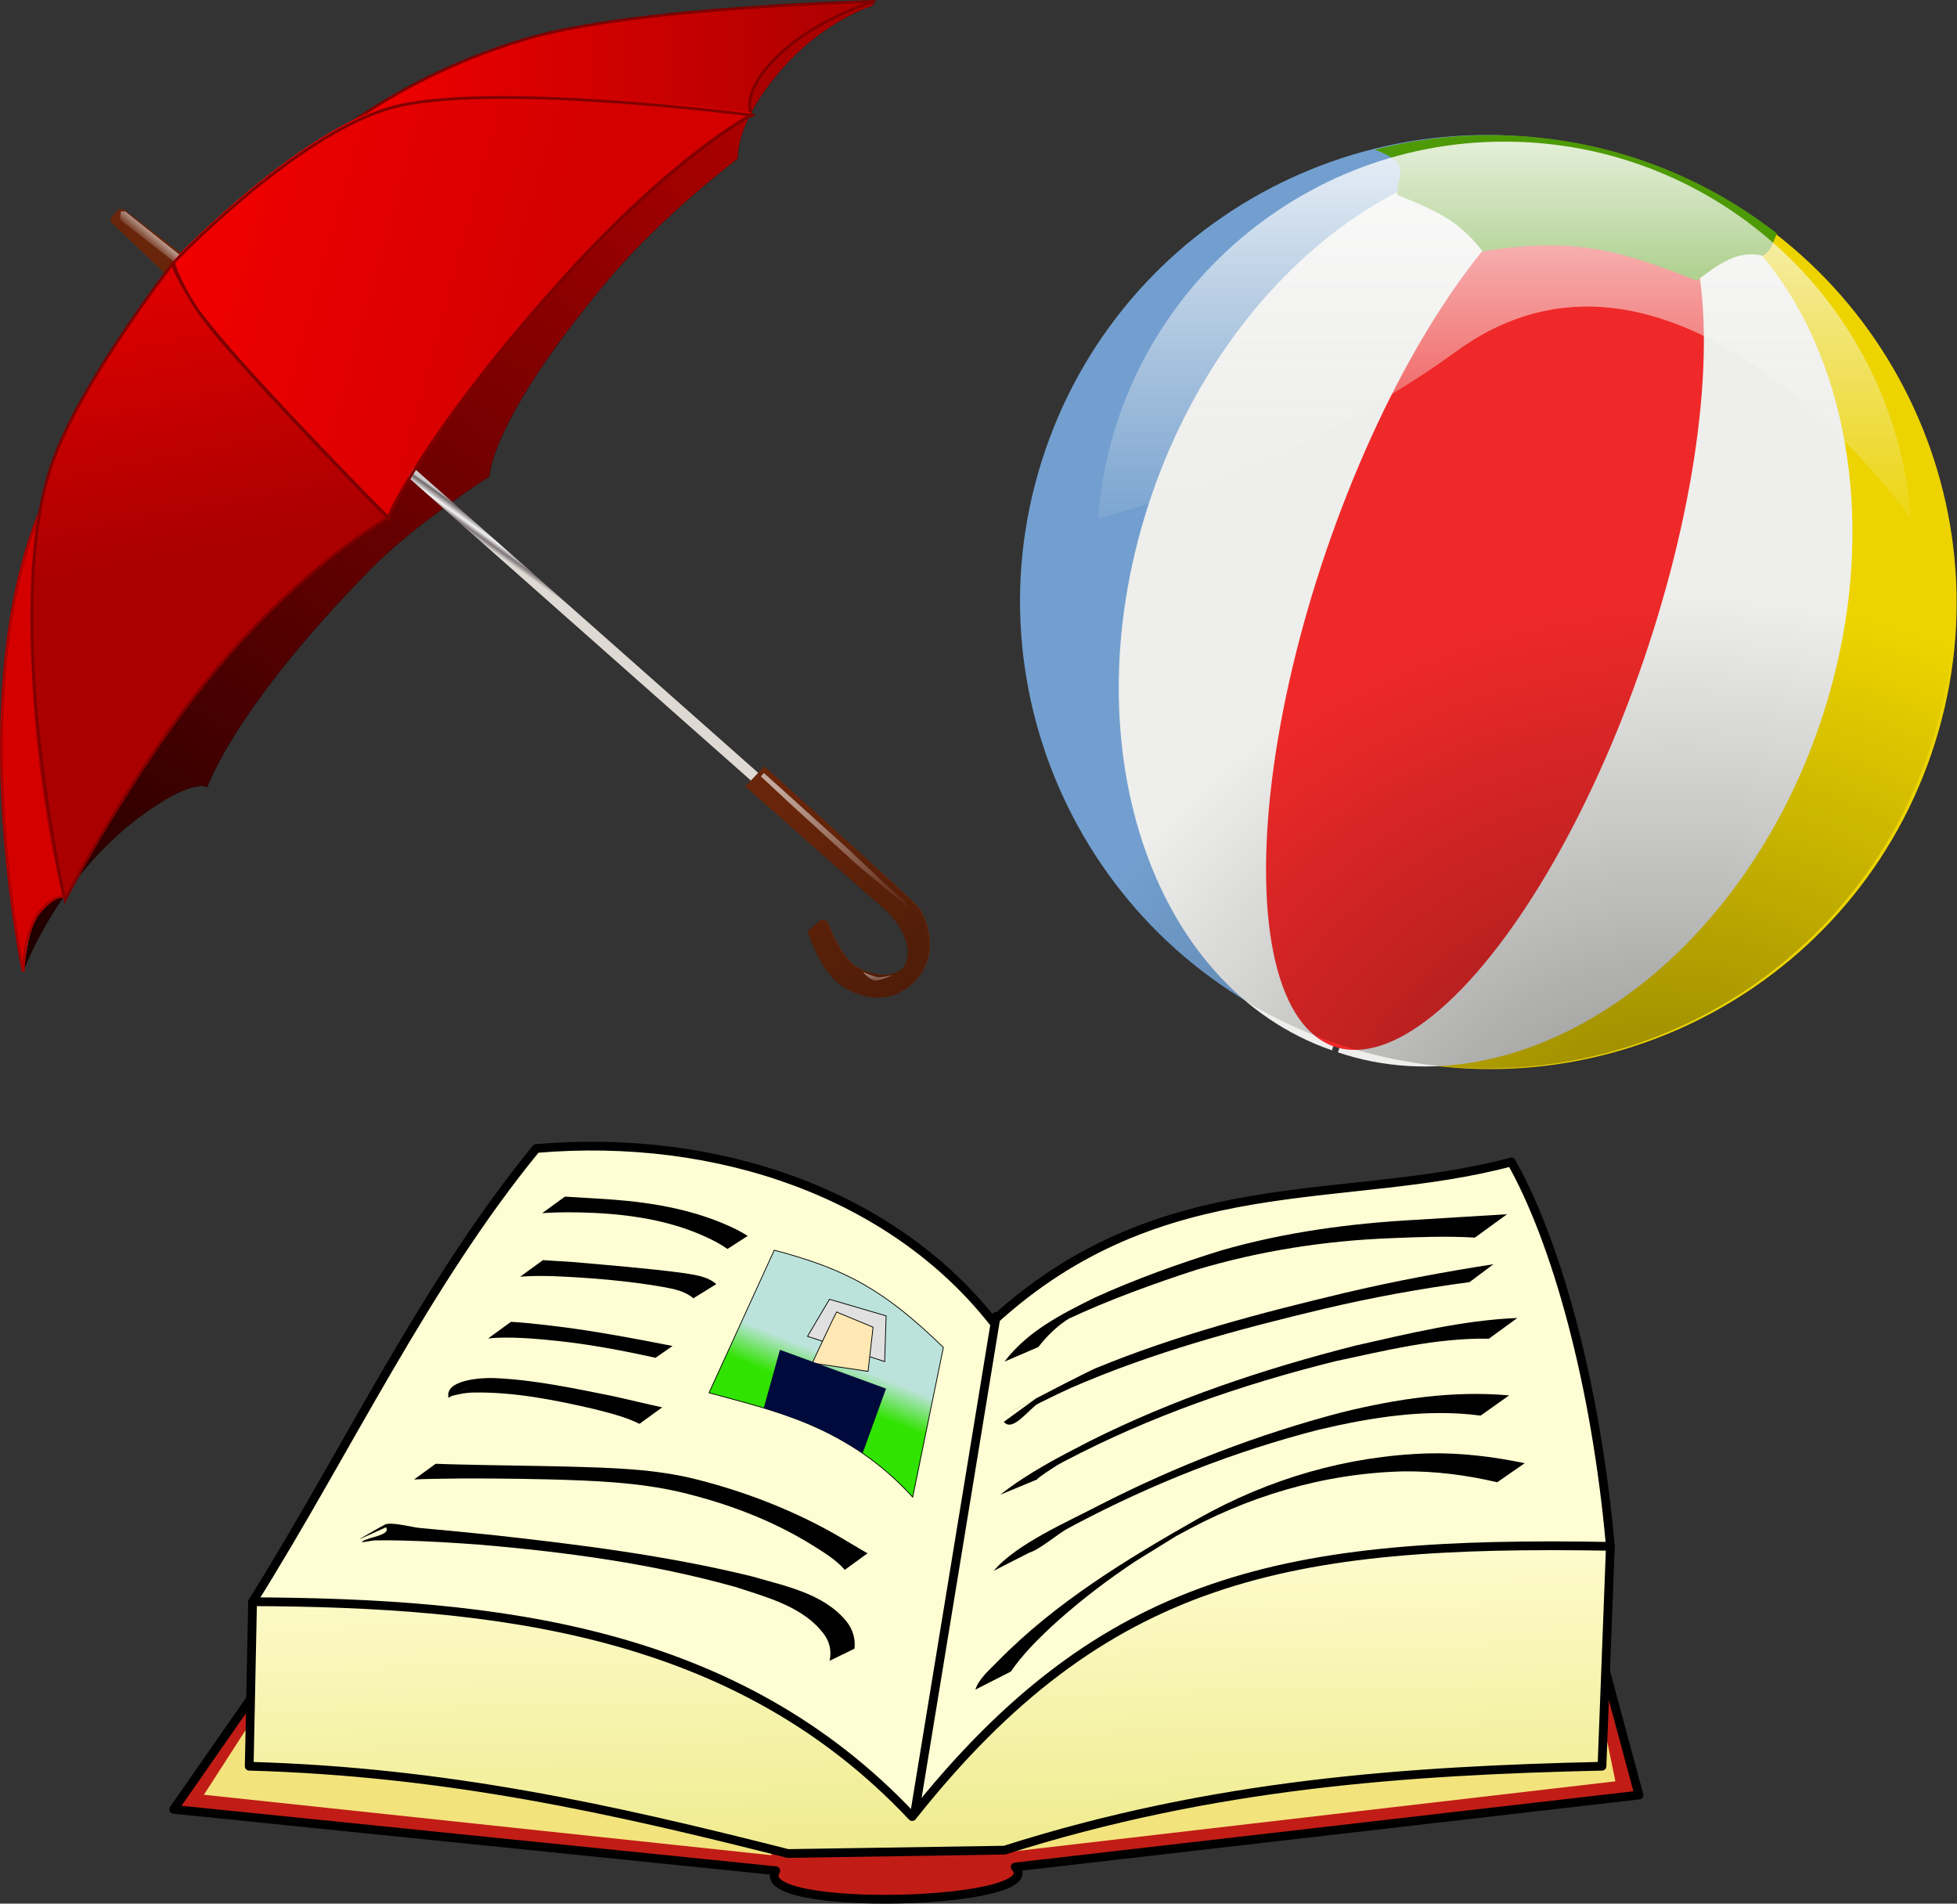<?xml version="1.0" encoding="UTF-8" standalone="no"?>
<!-- Created with Inkscape (http://www.inkscape.org/) -->

<svg
   xmlns:dc="http://purl.org/dc/elements/1.1/"
   xmlns:cc="http://creativecommons.org/ns#"
   xmlns:rdf="http://www.w3.org/1999/02/22-rdf-syntax-ns#"
   xmlns:svg="http://www.w3.org/2000/svg"
   xmlns="http://www.w3.org/2000/svg"
   xmlns:xlink="http://www.w3.org/1999/xlink"
   xmlns:sodipodi="http://sodipodi.sourceforge.net/DTD/sodipodi-0.dtd"
   xmlns:inkscape="http://www.inkscape.org/namespaces/inkscape"
   width="259.937mm"
   height="252.815mm"
   viewBox="0 0 921.038 895.802"
   id="svg2"
   version="1.1"
   inkscape:version="0.91 r13725"
   sodipodi:docname="categorythings.svg">
  <rect x="0" y="0" width="921.038" height="895.802" fill="#333333" stroke="none"/>
  <defs
     id="defs4">
    <pattern
       inkscape:collect="always"
       patternUnits="userSpaceOnUse"
       width="10"
       height="10"
       patternTransform="translate(0,0) scale(10,10)"
       id="Polkadots-large-1"
       inkscape:stockid="Polka dots, large">
      <circle
         style="fill:black;stroke:none"
         cx="2.567"
         cy="0.810"
         r="0.45"
         id="circle5525-4" />
      <circle
         style="fill:black;stroke:none"
         cx="3.048"
         cy="2.33"
         r="0.45"
         id="circle5527-8" />
      <circle
         style="fill:black;stroke:none"
         cx="4.418"
         cy="2.415"
         r="0.45"
         id="circle5529-9" />
      <circle
         style="fill:black;stroke:none"
         cx="1.844"
         cy="3.029"
         r="0.45"
         id="circle5531-6" />
      <circle
         style="fill:black;stroke:none"
         cx="6.08"
         cy="1.363"
         r="0.45"
         id="circle5533-3" />
      <circle
         style="fill:black;stroke:none"
         cx="5.819"
         cy="4.413"
         r="0.45"
         id="circle5535-6" />
      <circle
         style="fill:black;stroke:none"
         cx="4.305"
         cy="4.048"
         r="0.45"
         id="circle5537-3" />
      <circle
         style="fill:black;stroke:none"
         cx="5.541"
         cy="3.045"
         r="0.45"
         id="circle5539-1" />
      <circle
         style="fill:black;stroke:none"
         cx="4.785"
         cy="5.527"
         r="0.45"
         id="circle5541-5" />
      <circle
         style="fill:black;stroke:none"
         cx="2.667"
         cy="5.184"
         r="0.45"
         id="circle5543-8" />
      <circle
         style="fill:black;stroke:none"
         cx="7.965"
         cy="1.448"
         r="0.45"
         id="circle5545-0" />
      <circle
         style="fill:black;stroke:none"
         cx="7.047"
         cy="5.049"
         r="0.45"
         id="circle5547-7" />
      <circle
         style="fill:black;stroke:none"
         cx="4.340"
         cy="0.895"
         r="0.45"
         id="circle5549-0" />
      <circle
         style="fill:black;stroke:none"
         cx="7.125"
         cy="0.340"
         r="0.45"
         id="circle5551-8" />
      <circle
         style="fill:black;stroke:none"
         cx="9.553"
         cy="1.049"
         r="0.45"
         id="circle5553-9" />
      <circle
         style="fill:black;stroke:none"
         cx="7.006"
         cy="2.689"
         r="0.45"
         id="circle5555-3" />
      <circle
         style="fill:black;stroke:none"
         cx="8.909"
         cy="2.689"
         r="0.45"
         id="circle5557-9" />
      <circle
         style="fill:black;stroke:none"
         cx="9.315"
         cy="4.407"
         r="0.45"
         id="circle5559-8" />
      <circle
         style="fill:black;stroke:none"
         cx="7.820"
         cy="3.870"
         r="0.45"
         id="circle5561-0" />
      <circle
         style="fill:black;stroke:none"
         cx="8.270"
         cy="5.948"
         r="0.45"
         id="circle5563-3" />
      <circle
         style="fill:black;stroke:none"
         cx="7.973"
         cy="7.428"
         r="0.45"
         id="circle5565-1" />
      <circle
         style="fill:black;stroke:none"
         cx="9.342"
         cy="8.072"
         r="0.45"
         id="circle5567-0" />
      <circle
         style="fill:black;stroke:none"
         cx="8.206"
         cy="9.315"
         r="0.45"
         id="circle5569-5" />
      <circle
         style="fill:black;stroke:none"
         cx="9.682"
         cy="9.475"
         r="0.45"
         id="circle5571-7" />
      <circle
         style="fill:black;stroke:none"
         cx="9.688"
         cy="6.186"
         r="0.45"
         id="circle5573-4" />
      <circle
         style="fill:black;stroke:none"
         cx="3.379"
         cy="6.296"
         r="0.45"
         id="circle5575-6" />
      <circle
         style="fill:black;stroke:none"
         cx="2.871"
         cy="8.204"
         r="0.45"
         id="circle5577-1" />
      <circle
         style="fill:black;stroke:none"
         cx="4.59"
         cy="8.719"
         r="0.45"
         id="circle5579-4" />
      <circle
         style="fill:black;stroke:none"
         cx="3.181"
         cy="9.671"
         r="0.45"
         id="circle5581-3" />
      <circle
         style="fill:black;stroke:none"
         cx="5.734"
         cy="7.315"
         r="0.45"
         id="circle5583-5" />
      <circle
         style="fill:black;stroke:none"
         cx="6.707"
         cy="6.513"
         r="0.45"
         id="circle5585-5" />
      <circle
         style="fill:black;stroke:none"
         cx="5.730"
         cy="9.670"
         r="0.45"
         id="circle5587-9" />
      <circle
         style="fill:black;stroke:none"
         cx="6.535"
         cy="8.373"
         r="0.45"
         id="circle5589-3" />
      <circle
         style="fill:black;stroke:none"
         cx="4.37"
         cy="7.154"
         r="0.45"
         id="circle5591-7" />
      <circle
         style="fill:black;stroke:none"
         cx="0.622"
         cy="7.25"
         r="0.45"
         id="circle5593-7" />
      <circle
         style="fill:black;stroke:none"
         cx="0.831"
         cy="5.679"
         r="0.45"
         id="circle5595-6" />
      <circle
         style="fill:black;stroke:none"
         cx="1.257"
         cy="8.519"
         r="0.45"
         id="circle5597-3" />
      <circle
         style="fill:black;stroke:none"
         cx="1.989"
         cy="6.877"
         r="0.45"
         id="circle5599-1" />
      <circle
         style="fill:black;stroke:none"
         cx="0.374"
         cy="3.181"
         r="0.45"
         id="circle5601-0" />
      <circle
         style="fill:black;stroke:none"
         cx="1.166"
         cy="1.664"
         r="0.45"
         id="circle5603-8" />
      <circle
         style="fill:black;stroke:none"
         cx="1.151"
         cy="0.093"
         r="0.45"
         id="circle5605-9" />
      <circle
         style="fill:black;stroke:none"
         cx="1.151"
         cy="10.093"
         r="0.45"
         id="circle5607-2" />
      <circle
         style="fill:black;stroke:none"
         cx="1.302"
         cy="4.451"
         r="0.45"
         id="circle5609-5" />
      <circle
         style="fill:black;stroke:none"
         cx="3.047"
         cy="3.763"
         r="0.45"
         id="circle5611-1" />
    </pattern>
    <pattern
       patternTransform="matrix(1.025,0,0,1.45,0,946)"
       id="pattern6807"
       xlink:href="#Polkadots-large-1"
       inkscape:collect="always" />
    <pattern
       patternTransform="matrix(1.025,0,0,1.45,0,946)"
       id="pattern6899"
       xlink:href="#Polkadots-large-1"
       inkscape:collect="always" />
    <pattern
       patternTransform="matrix(1.025,0,0,1.45,0,946)"
       id="pattern6991"
       xlink:href="#Polkadots-large-1"
       inkscape:collect="always" />
    <pattern
       patternTransform="matrix(1.025,0,0,1.45,0,946)"
       id="pattern7083"
       xlink:href="#Polkadots-large-1"
       inkscape:collect="always" />
    <pattern
       patternTransform="matrix(1.025,0,0,1.45,0,946)"
       id="pattern7175"
       xlink:href="#Polkadots-large-1"
       inkscape:collect="always" />
    <pattern
       patternTransform="matrix(1.025,0,0,1.45,0,946)"
       id="pattern7267"
       xlink:href="#Polkadots-large-1"
       inkscape:collect="always" />
    <radialGradient
       r="14.267"
       gradientTransform="matrix(0.246,-0.591,0.591,0.246,3.953,14.52)"
       cx="9.674"
       cy="-3.344"
       gradientUnits="userSpaceOnUse"
       id="radialGradient32">
      <stop
         offset="0"
         style="stop-color:#ed0101"
         id="stop34" />
      <stop
         offset="1"
         style="stop-color:#7e0806"
         id="stop36" />
    </radialGradient>
    <radialGradient
       r="8.552"
       gradientTransform="matrix(0.245,-0.591,0.591,0.245,2.741,14.013)"
       cx="9.296"
       cy="-2.317"
       gradientUnits="userSpaceOnUse"
       id="radialGradient50">
      <stop
         offset="0"
         style="stop-color:#ff7d7d"
         id="stop52" />
      <stop
         offset="1"
         style="stop-color:#f51919"
         id="stop54" />
    </radialGradient>
    <radialGradient
       r="0.42"
       gradientTransform="matrix(0.248,-0.59,0.59,0.248,-4.807,10.861)"
       cx="13.202"
       cy="4.073"
       gradientUnits="userSpaceOnUse"
       id="radialGradient68">
      <stop
         offset="0"
         style="stop-color:#ff7d7d"
         id="stop70" />
      <stop
         offset="1"
         style="stop-color:#f51919"
         id="stop72" />
    </radialGradient>
    <radialGradient
       r="1.261"
       gradientTransform="matrix(0.248,-0.59,0.59,0.248,3.737,14.444)"
       cx="15.208"
       cy="-3.165"
       gradientUnits="userSpaceOnUse"
       id="radialGradient86">
      <stop
         offset="0"
         style="stop-color:#ff7d7d"
         id="stop88" />
      <stop
         offset="1"
         style="stop-color:#f51919"
         id="stop90" />
    </radialGradient>
    <radialGradient
       r="1.451"
       gradientTransform="matrix(0.248,-0.59,0.59,0.248,9.57,16.903)"
       cx="12.958"
       cy="-8.111"
       gradientUnits="userSpaceOnUse"
       id="radialGradient104">
      <stop
         offset="0"
         style="stop-color:#ff7d7d"
         id="stop106" />
      <stop
         offset="1"
         style="stop-color:#f51919"
         id="stop108" />
    </radialGradient>
    <radialGradient
       r="1.395"
       gradientTransform="matrix(0.247,-0.591,0.591,0.247,6.589,15.628)"
       cx="16.361"
       cy="-5.577"
       gradientUnits="userSpaceOnUse"
       id="radialGradient122">
      <stop
         offset="0"
         style="stop-color:#ff7d7d"
         id="stop124" />
      <stop
         offset="1"
         style="stop-color:#f51919"
         id="stop126" />
    </radialGradient>
    <radialGradient
       r="0.864"
       gradientTransform="matrix(0.241,-0.593,0.593,0.241,1.674,13.557)"
       cx="17.519"
       cy="-1.41"
       gradientUnits="userSpaceOnUse"
       id="radialGradient140">
      <stop
         offset="0"
         style="stop-color:#ff7d7d"
         id="stop142" />
      <stop
         offset="1"
         style="stop-color:#f51919"
         id="stop144" />
    </radialGradient>
    <radialGradient
       r="1.07"
       gradientTransform="matrix(0.247,-0.591,0.591,0.247,-0.948,12.482)"
       cx="16.842"
       cy="0.804"
       gradientUnits="userSpaceOnUse"
       id="radialGradient158">
      <stop
         offset="0"
         style="stop-color:#ff7d7d"
         id="stop160" />
      <stop
         offset="1"
         style="stop-color:#f51919"
         id="stop162" />
    </radialGradient>
    <radialGradient
       r="0.824"
       gradientTransform="matrix(0.243,-0.592,0.592,0.243,-3.303,11.524)"
       cx="16.959"
       cy="2.79"
       gradientUnits="userSpaceOnUse"
       id="radialGradient176">
      <stop
         offset="0"
         style="stop-color:#ff7d7d"
         id="stop178" />
      <stop
         offset="1"
         style="stop-color:#f51919"
         id="stop180" />
    </radialGradient>
    <radialGradient
       r="0.638"
       gradientTransform="matrix(0.251,-0.589,0.589,0.251,-6.739,10.01)"
       cx="16.638"
       cy="5.722"
       gradientUnits="userSpaceOnUse"
       id="radialGradient194">
      <stop
         offset="0"
         style="stop-color:#ff7d7d"
         id="stop196" />
      <stop
         offset="1"
         style="stop-color:#f51919"
         id="stop198" />
    </radialGradient>
    <radialGradient
       r="0.801"
       gradientTransform="matrix(0.25,-0.589,0.589,0.25,-4.495,10.973)"
       cx="15.923"
       cy="3.815"
       gradientUnits="userSpaceOnUse"
       id="radialGradient212">
      <stop
         offset="0"
         style="stop-color:#ff7d7d"
         id="stop214" />
      <stop
         offset="1"
         style="stop-color:#f51919"
         id="stop216" />
    </radialGradient>
    <radialGradient
       r="10.928"
       gradientTransform="matrix(0.167,-0.618,0.618,0.167,5.388,14.333)"
       cx="9.361"
       cy="-4.359"
       gradientUnits="userSpaceOnUse"
       id="radialGradient230">
      <stop
         offset="0"
         style="stop-color:#f58758"
         id="stop232" />
      <stop
         offset="1"
         style="stop-color:#bd5206"
         id="stop234" />
    </radialGradient>
    <radialGradient
       r="10.944"
       gradientTransform="matrix(0.167,-0.618,0.618,0.167,5.377,14.335)"
       cx="9.364"
       cy="-4.352"
       gradientUnits="userSpaceOnUse"
       id="radialGradient248">
      <stop
         offset="0"
         style="stop-color:#f58758"
         id="stop250" />
      <stop
         offset="1"
         style="stop-color:#bd5206"
         id="stop252" />
    </radialGradient>
    <radialGradient
       r="10.956"
       gradientTransform="matrix(0.167,-0.618,0.618,0.167,5.382,14.335)"
       cx="9.363"
       cy="-4.355"
       gradientUnits="userSpaceOnUse"
       id="radialGradient698">
      <stop
         offset="0"
         style="stop-color:#f58758"
         id="stop700" />
      <stop
         offset="1"
         style="stop-color:#bd5206"
         id="stop702" />
    </radialGradient>
    <linearGradient
       id="linearGradient8379-8">
      <stop
         offset="0"
         style="stop-color:#a05a2c"
         id="stop8381-8" />
      <stop
         offset="1"
         style="stop-color:#ffe0ba"
         id="stop8383-2" />
    </linearGradient>
    <linearGradient
       id="linearGradient7933">
      <stop
         offset="0"
         style="stop-color:#d35f5f"
         id="stop7935" />
      <stop
         offset="1"
         style="stop-color:#aa0000"
         id="stop7937" />
    </linearGradient>
    <linearGradient
       x1="-748"
       x2="-722"
       y1="501.11"
       gradientUnits="userSpaceOnUse"
       y2="501.11"
       id="linearGradient7559-9">
      <stop
         offset="0"
         id="stop6950-8" />
      <stop
         offset="1"
         stop-opacity="0"
         id="stop6952-1" />
    </linearGradient>
    <linearGradient
       x1="-748"
       x2="-722"
       y1="501.11"
       gradientUnits="userSpaceOnUse"
       y2="501.11"
       id="linearGradient7561-1">
      <stop
         offset="0"
         stop-color="#a4d019"
         id="stop6874-46" />
      <stop
         offset="1"
         stop-opacity="0"
         stop-color="#a4d019"
         id="stop6876-7" />
    </linearGradient>
    <filter
       id="filter7650-3-0"
       style="color-interpolation-filters:sRGB">
      <feGaussianBlur
         stdDeviation="1.157"
         id="feGaussianBlur7652-1-9" />
    </filter>
    <pattern
       inkscape:collect="always"
       patternUnits="userSpaceOnUse"
       width="10"
       height="10"
       patternTransform="translate(0,0) scale(10,10)"
       id="Polkadots-large-1-0"
       inkscape:stockid="Polka dots, large">
      <circle
         style="fill:black;stroke:none"
         cx="2.567"
         cy="0.810"
         r="0.45"
         id="circle5525-4-7" />
      <circle
         style="fill:black;stroke:none"
         cx="3.048"
         cy="2.33"
         r="0.45"
         id="circle5527-8-5" />
      <circle
         style="fill:black;stroke:none"
         cx="4.418"
         cy="2.415"
         r="0.45"
         id="circle5529-9-6" />
      <circle
         style="fill:black;stroke:none"
         cx="1.844"
         cy="3.029"
         r="0.45"
         id="circle5531-6-5" />
      <circle
         style="fill:black;stroke:none"
         cx="6.08"
         cy="1.363"
         r="0.45"
         id="circle5533-3-4" />
      <circle
         style="fill:black;stroke:none"
         cx="5.819"
         cy="4.413"
         r="0.45"
         id="circle5535-6-5" />
      <circle
         style="fill:black;stroke:none"
         cx="4.305"
         cy="4.048"
         r="0.45"
         id="circle5537-3-9" />
      <circle
         style="fill:black;stroke:none"
         cx="5.541"
         cy="3.045"
         r="0.45"
         id="circle5539-1-7" />
      <circle
         style="fill:black;stroke:none"
         cx="4.785"
         cy="5.527"
         r="0.45"
         id="circle5541-5-3" />
      <circle
         style="fill:black;stroke:none"
         cx="2.667"
         cy="5.184"
         r="0.45"
         id="circle5543-8-9" />
      <circle
         style="fill:black;stroke:none"
         cx="7.965"
         cy="1.448"
         r="0.45"
         id="circle5545-0-3" />
      <circle
         style="fill:black;stroke:none"
         cx="7.047"
         cy="5.049"
         r="0.45"
         id="circle5547-7-5" />
      <circle
         style="fill:black;stroke:none"
         cx="4.340"
         cy="0.895"
         r="0.45"
         id="circle5549-0-5" />
      <circle
         style="fill:black;stroke:none"
         cx="7.125"
         cy="0.340"
         r="0.45"
         id="circle5551-8-1" />
      <circle
         style="fill:black;stroke:none"
         cx="9.553"
         cy="1.049"
         r="0.45"
         id="circle5553-9-9" />
      <circle
         style="fill:black;stroke:none"
         cx="7.006"
         cy="2.689"
         r="0.45"
         id="circle5555-3-2" />
      <circle
         style="fill:black;stroke:none"
         cx="8.909"
         cy="2.689"
         r="0.45"
         id="circle5557-9-1" />
      <circle
         style="fill:black;stroke:none"
         cx="9.315"
         cy="4.407"
         r="0.45"
         id="circle5559-8-5" />
      <circle
         style="fill:black;stroke:none"
         cx="7.820"
         cy="3.870"
         r="0.45"
         id="circle5561-0-6" />
      <circle
         style="fill:black;stroke:none"
         cx="8.270"
         cy="5.948"
         r="0.45"
         id="circle5563-3-2" />
      <circle
         style="fill:black;stroke:none"
         cx="7.973"
         cy="7.428"
         r="0.45"
         id="circle5565-1-6" />
      <circle
         style="fill:black;stroke:none"
         cx="9.342"
         cy="8.072"
         r="0.45"
         id="circle5567-0-1" />
      <circle
         style="fill:black;stroke:none"
         cx="8.206"
         cy="9.315"
         r="0.45"
         id="circle5569-5-7" />
      <circle
         style="fill:black;stroke:none"
         cx="9.682"
         cy="9.475"
         r="0.45"
         id="circle5571-7-2" />
      <circle
         style="fill:black;stroke:none"
         cx="9.688"
         cy="6.186"
         r="0.45"
         id="circle5573-4-3" />
      <circle
         style="fill:black;stroke:none"
         cx="3.379"
         cy="6.296"
         r="0.45"
         id="circle5575-6-1" />
      <circle
         style="fill:black;stroke:none"
         cx="2.871"
         cy="8.204"
         r="0.45"
         id="circle5577-1-1" />
      <circle
         style="fill:black;stroke:none"
         cx="4.59"
         cy="8.719"
         r="0.45"
         id="circle5579-4-3" />
      <circle
         style="fill:black;stroke:none"
         cx="3.181"
         cy="9.671"
         r="0.45"
         id="circle5581-3-5" />
      <circle
         style="fill:black;stroke:none"
         cx="5.734"
         cy="7.315"
         r="0.45"
         id="circle5583-5-0" />
      <circle
         style="fill:black;stroke:none"
         cx="6.707"
         cy="6.513"
         r="0.45"
         id="circle5585-5-3" />
      <circle
         style="fill:black;stroke:none"
         cx="5.730"
         cy="9.670"
         r="0.45"
         id="circle5587-9-2" />
      <circle
         style="fill:black;stroke:none"
         cx="6.535"
         cy="8.373"
         r="0.45"
         id="circle5589-3-5" />
      <circle
         style="fill:black;stroke:none"
         cx="4.37"
         cy="7.154"
         r="0.45"
         id="circle5591-7-0" />
      <circle
         style="fill:black;stroke:none"
         cx="0.622"
         cy="7.25"
         r="0.45"
         id="circle5593-7-0" />
      <circle
         style="fill:black;stroke:none"
         cx="0.831"
         cy="5.679"
         r="0.45"
         id="circle5595-6-1" />
      <circle
         style="fill:black;stroke:none"
         cx="1.257"
         cy="8.519"
         r="0.45"
         id="circle5597-3-7" />
      <circle
         style="fill:black;stroke:none"
         cx="1.989"
         cy="6.877"
         r="0.45"
         id="circle5599-1-1" />
      <circle
         style="fill:black;stroke:none"
         cx="0.374"
         cy="3.181"
         r="0.45"
         id="circle5601-0-9" />
      <circle
         style="fill:black;stroke:none"
         cx="1.166"
         cy="1.664"
         r="0.45"
         id="circle5603-8-0" />
      <circle
         style="fill:black;stroke:none"
         cx="1.151"
         cy="0.093"
         r="0.45"
         id="circle5605-9-0" />
      <circle
         style="fill:black;stroke:none"
         cx="1.151"
         cy="10.093"
         r="0.45"
         id="circle5607-2-4" />
      <circle
         style="fill:black;stroke:none"
         cx="1.302"
         cy="4.451"
         r="0.45"
         id="circle5609-5-8" />
      <circle
         style="fill:black;stroke:none"
         cx="3.047"
         cy="3.763"
         r="0.45"
         id="circle5611-1-5" />
    </pattern>
    <pattern
       patternTransform="matrix(1.025,0,0,1.45,0,946)"
       id="pattern6807-8"
       xlink:href="#Polkadots-large-1-0"
       inkscape:collect="always" />
    <pattern
       patternTransform="matrix(1.025,0,0,1.45,0,946)"
       id="pattern6899-7"
       xlink:href="#Polkadots-large-1-0"
       inkscape:collect="always" />
    <pattern
       patternTransform="matrix(1.025,0,0,1.45,0,946)"
       id="pattern6991-9"
       xlink:href="#Polkadots-large-1-0"
       inkscape:collect="always" />
    <pattern
       patternTransform="matrix(1.025,0,0,1.45,0,946)"
       id="pattern7083-1"
       xlink:href="#Polkadots-large-1-0"
       inkscape:collect="always" />
    <pattern
       patternTransform="matrix(1.025,0,0,1.45,0,946)"
       id="pattern7175-4"
       xlink:href="#Polkadots-large-1-0"
       inkscape:collect="always" />
    <pattern
       patternTransform="matrix(1.025,0,0,1.45,0,946)"
       id="pattern7267-8"
       xlink:href="#Polkadots-large-1-0"
       inkscape:collect="always" />
    <style
       type="text/css"
       id="style6">
    .str0 {stroke:#006633;stroke-width:282.22}
    .str1 {stroke:#AB754F;stroke-width:282.22}
    .fil2 {fill:none}
    .fil3 {fill:#606062}
    .fil5 {fill:#CE8F64}
    .fil4 {fill:#006633}
    .fil8 {fill:#009933}
    .fil9 {fill:#00B33C}
    .fil10 {fill:#00C943}
    .fil0 {fill:#00D447}
    .fil1 {fill:#00DB49}
    .fil6 {fill:#B88059}
    .fil11 {fill:#BA8058}
    .fil12 {fill:#D49264}
    .fil7 {fill:#E49C6D}
  </style>
    <style
       type="text/css"
       id="style6-9">
    .str0 {stroke:#006633;stroke-width:282.22}
    .str1 {stroke:#AB754F;stroke-width:282.22}
    .fil2 {fill:none}
    .fil3 {fill:#606062}
    .fil5 {fill:#CE8F64}
    .fil4 {fill:#006633}
    .fil8 {fill:#009933}
    .fil9 {fill:#00B33C}
    .fil10 {fill:#00C943}
    .fil0 {fill:#00D447}
    .fil1 {fill:#00DB49}
    .fil6 {fill:#B88059}
    .fil11 {fill:#BA8058}
    .fil12 {fill:#D49264}
    .fil7 {fill:#E49C6D}
  </style>
    <linearGradient
       id="linearGradient3835">
      <stop
         offset="0"
         style="stop-color:#ffe600"
         id="stop3837" />
      <stop
         offset="0.68"
         style="stop-color:#ab9a00;stop-opacity:.812"
         id="stop3843" />
      <stop
         offset="1"
         style="stop-color:#ffe600"
         id="stop3839" />
    </linearGradient>
    <linearGradient
       gradientTransform="matrix(6.445,7.161,-7.161,6.445,25.963,-53.066)"
       gradientUnits="userSpaceOnUse"
       id="linearGradient3352">
      <stop
         offset="0"
         style="stop-color:#68250a"
         id="stop3354" />
      <stop
         offset=".601"
         style="stop-color:#953418"
         id="stop3356" />
      <stop
         offset=".978"
         style="stop-color:#4d1c08"
         id="stop3358" />
      <stop
         offset="1"
         style="stop-color:#4d1c08"
         id="stop3360" />
    </linearGradient>
    <linearGradient
       inkscape:collect="always"
       x1="550.4"
       y1="617.83"
       gradientTransform="matrix(-1.046,0,0,1.046,548.56,457.65)"
       x2="214.68"
       gradientUnits="userSpaceOnUse"
       y2="127.58"
       id="linearGradient3933">
      <stop
         offset="0"
         style="stop-color:#000000"
         id="stop3377" />
      <stop
         offset="1"
         style="stop-color:#aa0000"
         id="stop3379" />
    </linearGradient>
    <linearGradient
       inkscape:collect="always"
       x1="0.786"
       y1="0.86"
       gradientTransform="matrix(8.049,8.631,-8.631,8.049,174.15,-185.75)"
       x2="0.247"
       gradientUnits="userSpaceOnUse"
       y2="0.789"
       id="linearGradient3935">
      <stop
         offset="0"
         style="stop-color:#dedad3"
         id="stop32" />
      <stop
         offset=".264"
         style="stop-color:#7d7477"
         id="stop34-3" />
      <stop
         offset=".522"
         style="stop-color:#f5f5f5"
         id="stop38" />
      <stop
         offset=".876"
         style="stop-color:#6f6768"
         id="stop40" />
      <stop
         offset="1"
         style="stop-color:#cccccc"
         id="stop42" />
    </linearGradient>
    <linearGradient
       inkscape:collect="always"
       gradientTransform="matrix(2.813,3.016,-3.016,2.813,225.24,-279.61)"
       gradientUnits="userSpaceOnUse"
       xlink:href="#linearGradient3352"
       id="linearGradient3937" />
    <linearGradient
       inkscape:collect="always"
       x1="158.26"
       y1="616.36"
       x2="444.71"
       gradientUnits="userSpaceOnUse"
       y2="616.36"
       id="linearGradient3939">
      <stop
         offset="0"
         style="stop-color:#ff0000"
         id="stop4308" />
      <stop
         offset="1"
         style="stop-color:#aa0000"
         id="stop4310" />
    </linearGradient>
    <linearGradient
       inkscape:collect="always"
       x1="288.67"
       y1="721.25"
       gradientTransform="translate(3.7809e-7,-1.3)"
       x2="37.12"
       gradientUnits="userSpaceOnUse"
       y2="652.38"
       id="linearGradient3941">
      <stop
         offset="0"
         style="stop-color:#d40000"
         id="stop4292" />
      <stop
         offset="1"
         style="stop-color:#ff0000"
         id="stop4294" />
    </linearGradient>
    <linearGradient
       inkscape:collect="always"
       x1="120.67"
       y1="831.86"
       x2="88.121"
       gradientUnits="userSpaceOnUse"
       y2="662.93"
       id="linearGradient3943">
      <stop
         offset="0"
         style="stop-color:#aa0000"
         id="stop4300" />
      <stop
         offset="1"
         style="stop-color:#ee0000"
         id="stop4302" />
    </linearGradient>
    <linearGradient
       inkscape:collect="always"
       gradientTransform="matrix(8.056,8.951,-8.951,8.056,93.029,471.58)"
       gradientUnits="userSpaceOnUse"
       xlink:href="#linearGradient3352"
       id="linearGradient3945" />
    <linearGradient
       inkscape:collect="always"
       x1="6.218"
       y1="-1.031"
       gradientTransform="matrix(1.25,0,0,1.25,60.875,537.96)"
       x2="55.559"
       gradientUnits="userSpaceOnUse"
       y2="-68.085"
       id="linearGradient3947">
      <stop
         offset="0"
         style="stop-color:#4d1c08"
         id="stop3344" />
      <stop
         offset="1"
         style="stop-color:#4d1c08;stop-opacity:0"
         id="stop3346" />
    </linearGradient>
    <linearGradient
       inkscape:collect="always"
       x1="84.52"
       y1="526.34"
       x2="84.719"
       gradientUnits="userSpaceOnUse"
       y2="532.03"
       id="linearGradient3949">
      <stop
         offset="0"
         style="stop-color:#ffffff"
         id="stop4174" />
      <stop
         offset="1"
         style="stop-color:#ffffff;stop-opacity:0"
         id="stop4176" />
    </linearGradient>
    <linearGradient
       inkscape:collect="always"
       x1="125.21"
       y1="440.95"
       x2="86.952"
       gradientUnits="userSpaceOnUse"
       y2="508.53"
       id="linearGradient3951">
      <stop
         offset="0"
         style="stop-color:#ffffff"
         id="stop3385" />
      <stop
         offset="1"
         style="stop-color:#ffffff;stop-opacity:0"
         id="stop3387" />
    </linearGradient>
    <linearGradient
       inkscape:collect="always"
       x1="224.53"
       y1="-281.03"
       x2="229.93"
       gradientUnits="userSpaceOnUse"
       y2="-274.57"
       id="linearGradient3953">
      <stop
         offset="0"
         style="stop-color:#f9f9f9"
         id="stop4320" />
      <stop
         offset="1"
         style="stop-color:#f9f9f9;stop-opacity:0"
         id="stop4322" />
    </linearGradient>
    <linearGradient
       x1="150.01"
       y1="759.25"
       gradientTransform="matrix(2.283,0,0,0.527,-37.064,-40.879)"
       x2="181.22"
       gradientUnits="userSpaceOnUse"
       y2="1096.9"
       id="linearGradient11019">
      <stop
         offset="0"
         style="stop-color:#fffdd3"
         id="stop11021" />
      <stop
         offset="1"
         style="stop-color:#ece883"
         id="stop11022" />
    </linearGradient>
    <linearGradient
       x1="334.89"
       y1="283.51"
       gradientTransform="matrix(1.069,0,0,1.126,-37.064,-40.879)"
       x2="329.14"
       gradientUnits="userSpaceOnUse"
       y2="298.4"
       id="linearGradient13520">
      <stop
         offset="0"
         style="stop-color:#bce3db"
         id="stop13522" />
      <stop
         offset="1"
         style="stop-color:#30e300"
         id="stop13523" />
    </linearGradient>
    <radialGradient
       inkscape:collect="always"
       r="221"
       gradientTransform="matrix(1.316,-0.382,0.335,1.153,-287.56,45.685)"
       cx="342.38"
       cy="595.88"
       gradientUnits="userSpaceOnUse"
       id="radialGradient6344">
      <stop
         offset="0"
         style="stop-color:#000000"
         id="stop6298" />
      <stop
         offset="1"
         style="stop-color:#000000;stop-opacity:0"
         id="stop6300" />
    </radialGradient>
    <linearGradient
       inkscape:collect="always"
       x1="292.68"
       y1="-226.81"
       gradientTransform="translate(11,-5)"
       x2="292.68"
       gradientUnits="userSpaceOnUse"
       y2="-30.125"
       id="linearGradient6346">
      <stop
         offset="0"
         style="stop-color:#ffffff"
         id="stop6254" />
      <stop
         offset="1"
         style="stop-color:#eeeeec;stop-opacity:0"
         id="stop6256" />
    </linearGradient>
  </defs>
  <sodipodi:namedview
     id="base"
     pagecolor="#ffffff"
     bordercolor="#666666"
     borderopacity="1.0"
     inkscape:pageopacity="0.0"
     inkscape:pageshadow="2"
     inkscape:zoom="0.22627417"
     inkscape:cx="-183.33721"
     inkscape:cy="6.9021768"
     inkscape:document-units="px"
     inkscape:current-layer="layer1"
     showgrid="false"
     fit-margin-top="0"
     fit-margin-left="0"
     fit-margin-right="0"
     fit-margin-bottom="0"
     inkscape:window-width="1855"
     inkscape:window-height="1056"
     inkscape:window-x="65"
     inkscape:window-y="24"
     inkscape:window-maximized="1" />
  <g
     inkscape:label="Layer 1"
     inkscape:groupmode="layer"
     id="layer1"
     transform="translate(556.668,660.097)">
    <polygon
       id="polygon65"
       style="fill:none;fill-rule:evenodd"
       points="0,21000 0,0 29700,0 29700,21000 "
       transform="matrix(0.114,0,0,0.114,-1060.415,-720.323)"
       class="fil2" />
    <g
       transform="translate(-589.58,-1228.523)"
       inkscape:label="Ebene 1"
       id="layer1-5">
      <g
         transform="translate(-0.011,-1.502)"
         id="g3905">
        <path
           d="m 444.71,570.59 -1.226,2.043 c 0,0 -20.059,6.104 -38.819,25.744 -26.152,27.378 -24.517,46.174 -24.517,46.174 0,0 -35.426,26.73 -60.068,55.981 -56.799,67.423 -56.799,93.574 -56.799,93.574 0,0 -34.658,22.141 -55.164,42.905 -64.971,65.789 -77.639,103.38 -77.639,103.38 0,0 -4.67,-3.782 -22.882,7.763 -45.766,29.013 -63.746,78.865 -63.746,78.865 0,0 53.938,-273.78 95.619,-313.82 41.679,-40.045 305.24,-142.61 305.24,-142.61 z"
           inkscape:connector-curvature="0"
           style="fill:#000000"
           id="path14" />
        <path
           d="m 444.71,570.59 -1.226,2.043 c 0,0 -20.059,6.104 -38.819,25.744 -26.152,27.378 -24.517,46.174 -24.517,46.174 0,0 -35.426,26.73 -60.068,55.981 -56.799,67.423 -56.799,93.574 -56.799,93.574 0,0 -34.658,22.141 -55.164,42.905 -64.971,65.789 -77.639,103.38 -77.639,103.38 0,0 -4.67,-3.782 -22.882,7.763 -45.766,29.013 -63.746,78.865 -63.746,78.865 0,0 6.507,-257.53 73.527,-331.37 41.679,-40.045 327.33,-125.07 327.33,-125.07 z"
           inkscape:connector-curvature="0"
           style="fill:url(#linearGradient3933)"
           sodipodi:nodetypes="ccscscscsccc"
           id="path16" />
        <g
           transform="matrix(-1.308,0,0,1.308,472.26,1040.9)"
           id="g18">
          <g
             id="g20">
            <g
               id="g26">
              <g
                 id="g28">
                <path
                   d="m 60.017,-79.317 232.1,-205.43 2.499,2.916 -231.68,205.02 z"
                   inkscape:connector-curvature="0"
                   style="fill:url(#linearGradient3935)"
                   sodipodi:nodetypes="ccccc"
                   id="path46" />
              </g>
            </g>
          </g>
        </g>
        <path
           d="M 393.77,937.13 88.12,666.35 c 0,0 -3.268,3.814 -3.268,3.814 l 305.11,270.24 3.814,-3.268 z"
           inkscape:connector-curvature="0"
           style="fill:none"
           id="path48" />
        <g
           transform="matrix(-1.308,0,0,1.308,401.22,1043.2)"
           id="g84">
          <path
             d="m 214.35,-269.13 22.781,-17.448 1.741,0 2.983,3.232 -0.249,1.492 -20.073,19.046 -7.184,-6.322 z"
             style="fill:url(#linearGradient3937)"
             sodipodi:nodetypes="cccccccc"
             inkscape:connector-curvature="0"
             id="path110" />
        </g>
        <path
           d="m 123.12,689.5 -31.872,-25.335 -2.861,0 c 0,0 -4.903,5.312 -4.903,5.312 l 0.409,2.452 29.013,26.56 10.215,-8.99 z"
           inkscape:connector-curvature="0"
           style="fill:none"
           id="path112" />
        <path
           d="m 111.68,697.68 c 0,0 -29.83,34.733 -61.294,116.46 -33.491,86.99 -6.538,212.89 -6.538,212.89 0,0 3.679,-28.604 11.033,-37.185 7.356,-8.582 8.173,2.042 8.173,2.042 0,0 -18.389,-71.099 -14.303,-147.1 3.511,-65.29 62.929,-147.1 62.929,-147.1 z"
           inkscape:connector-curvature="0"
           style="fill:#808080"
           id="path114" />
        <path
           d="m 111.68,697.68 c 0,0 -29.83,34.733 -61.294,116.46 -33.491,86.99 -6.538,212.89 -6.538,212.89 0,0 0.43,-19.508 7.784,-28.088 7.356,-8.582 11.422,-7.054 11.422,-7.054 0,0 -18.389,-71.099 -14.303,-147.1 3.511,-65.29 62.929,-147.1 62.929,-147.1 z"
           inkscape:connector-curvature="0"
           style="fill:#d40000;stroke:#aa0000;stroke-width:1.308"
           sodipodi:nodetypes="csccccc"
           id="path116" />
        <path
           d="m 444.71,570.59 c 0,0 -113.02,2.604 -163.86,17.571 -80.499,23.7 -122.59,73.96 -122.59,73.96 0,0 27.504,-31.501 66.606,-39.636 60.885,-12.667 161.81,1.634 161.81,1.634 0,0 -6.129,-10.215 12.668,-28.195 18.797,-17.98 45.357,-25.335 45.357,-25.335 z"
           inkscape:connector-curvature="0"
           style="fill:url(#linearGradient3939)"
           id="path118" />
        <path
           d="m 444.71,570.59 c 0,0 -113.02,2.604 -163.86,17.571 -80.499,23.7 -122.59,73.96 -122.59,73.96 0,0 27.504,-31.501 66.606,-39.636 60.885,-12.667 161.81,1.634 161.81,1.634 0,0 -6.129,-10.215 12.668,-28.195 18.797,-17.98 45.357,-25.335 45.357,-25.335 z"
           inkscape:connector-curvature="0"
           style="fill:none;stroke:#800000;stroke-width:1.308"
           id="path120" />
        <path
           d="m 114.54,692.29 c 0,0 56.799,-59.659 101.75,-72.735 44.949,-13.076 170.4,3.268 170.4,3.268 0,0 -36.928,18.921 -91.532,80.091 -64.562,72.326 -79.681,109.51 -79.681,109.51 0,0 -75.188,-76.003 -90.307,-98.886 -7.885,-11.933 -10.624,-21.248 -10.624,-21.248 z"
           inkscape:connector-curvature="0"
           style="fill:url(#linearGradient3941)"
           id="path122" />
        <path
           d="m 114.54,693.59 c 0,0 56.799,-59.659 101.75,-72.735 44.949,-13.076 170.4,3.268 170.4,3.268 0,0 -36.928,18.921 -91.532,80.091 -64.562,72.326 -79.681,109.51 -79.681,109.51 0,0 -75.188,-76.003 -90.307,-98.886 -7.885,-11.933 -10.624,-21.248 -10.624,-21.248 z"
           inkscape:connector-curvature="0"
           style="fill:none;stroke:#800000;stroke-width:1.308"
           id="path124" />
        <path
           d="m 114.54,693.59 c 0,0 -43.314,55.572 -56.798,93.574 -25.097,70.726 5.721,206.35 5.721,206.35 0,0 30.238,-58.842 68.24,-105.02 43.19,-52.48 83.768,-74.779 83.768,-74.779 0,0 -77.23,-78.046 -90.307,-98.886 -13.075,-20.84 -10.624,-21.248 -10.624,-21.248 z"
           inkscape:connector-curvature="0"
           style="fill:url(#linearGradient3943)"
           id="path126" />
        <path
           d="m 114.54,693.59 c 0,0 -43.314,55.572 -56.798,93.574 -25.097,70.726 5.721,206.35 5.721,206.35 0,0 30.238,-58.842 68.24,-105.02 43.19,-52.48 83.768,-74.779 83.768,-74.779 0,0 -77.23,-78.046 -90.307,-98.886 -13.075,-20.84 -10.624,-21.248 -10.624,-21.248 z"
           inkscape:connector-curvature="0"
           style="fill:none;stroke:#800000;stroke-width:1.308"
           id="path128" />
        <g
           transform="matrix(-1.046,0,0,1.046,534.62,477.36)"
           id="g4180">
          <path
             d="m 135.73,433.29 c 0,0 -65.219,58.58 -68.864,62.745 -3.645,4.165 -10.936,20.828 0.521,33.325 11.456,12.496 26.401,7.991 34.757,1.562 8.461,-6.51 14.059,-23.433 14.059,-23.433 l -6.118,-5.206 c 0,0 -2.604,0.52 -2.604,0.52 0,0 -6.387,16.92 -13.539,20.829 -9.763,5.337 -19.526,3.774 -21.87,-1.302 -4.105,-8.893 4.166,-20.568 9.894,-25.254 5.728,-4.686 62.355,-54.805 62.355,-54.805 0,0 -8.592,-8.982 -8.592,-8.982 z"
             inkscape:connector-curvature="0"
             style="fill:url(#linearGradient3945)"
             id="path78" />
          <path
             d="m 136.03,433.35 c 0,0 -65.219,58.58 -68.864,62.745 -3.645,4.165 -10.936,20.828 0.521,33.325 11.456,12.496 26.401,7.991 34.757,1.562 8.461,-6.51 14.059,-23.433 14.059,-23.433 l -6.118,-5.206 c 0,0 -2.604,0.52 -2.604,0.52 0,0 -6.387,16.92 -13.539,20.829 -9.763,5.337 -19.526,3.774 -21.87,-1.302 -4.105,-8.893 4.166,-20.568 9.894,-25.254 5.728,-4.686 62.355,-54.805 62.355,-54.805 0,0 -8.592,-8.982 -8.592,-8.982 z"
             inkscape:connector-curvature="0"
             style="fill:url(#linearGradient3947)"
             id="path3340" />
          <path
             d="m 91.266,525.87 c 0,0 -4.874,2.105 -6.615,2.269 -1.74,0.163 -6.333,-0.815 -6.333,-0.815 0,0 5.585,2.58 7.496,2.338 2.674,-0.337 5.453,-3.792 5.453,-3.792 z"
             inkscape:connector-curvature="0"
             style="opacity:0.5;fill:url(#linearGradient3949)"
             sodipodi:nodetypes="ccccc"
             id="path130" />
          <path
             d="m 68.685,501.51 c 0,0 3.154,-5.494 5.109,-7.136 1.954,-1.64 19.985,-16.651 19.985,-16.651 l 27.943,-25.461 15.586,-14.471 c 0,0 -1.401,-1.516 -1.401,-1.516 l -38.353,34.587 -16.009,15.159 -6.931,6.307 -2.402,1.658 -3.526,7.524 z"
             inkscape:connector-curvature="0"
             style="opacity:0.6;fill:url(#linearGradient3951)"
             id="path132" />
        </g>
        <g
           transform="matrix(-1.308,0,0,1.308,401.22,1043.2)"
           style="fill:#f9f9f9"
           id="g4314">
          <path
             d="m 217.08,-270.25 19.486,-15.519 1.489,0 0.316,1.881 -0.213,1.327 -18.909,14.704 z"
             inkscape:connector-curvature="0"
             sodipodi:nodetypes="ccccccc"
             style="fill:url(#linearGradient3953)"
             id="path4316" />
        </g>
      </g>
    </g>
    <g
       transform="translate(-484.463,-299.18)"
       inkscape:label="Layer 1"
       id="layer1-3">
      <path
         inkscape:export-xdpi="8.3000002"
         inkscape:export-filename="/home/egore/workspace/book.png"
         sodipodi:nodetypes="ccccccc"
         inkscape:export-ydpi="8.3000002"
         d="m 9.533,490.53 283.36,28.88 c -12.21,19.95 129.62,16.21 112.67,-1.75 l 293.58,-33.86 -59.25,-219.77 -475.12,3.63 -155.24,222.87 z"
         style="fill:#c11d16;fill-rule:evenodd;stroke:#000000;stroke-width:4.115;stroke-linecap:round;stroke-linejoin:round"
         id="path1062"
         inkscape:connector-curvature="0" />
      <path
         inkscape:export-xdpi="8.3000002"
         inkscape:export-filename="/home/egore/workspace/book.png"
         sodipodi:nodetypes="ccccc"
         inkscape:export-ydpi="8.3000002"
         d="m 23.759,483.66 266.99,28.44 37.12,-96.37 -272.52,18.96 -31.591,48.97 z"
         style="fill:#f2e37d;fill-rule:evenodd"
         id="path2930"
         inkscape:connector-curvature="0" />
      <path
         inkscape:export-xdpi="8.3000002"
         inkscape:export-filename="/home/egore/workspace/book.png"
         sodipodi:nodetypes="ccccc"
         inkscape:export-ydpi="8.3000002"
         d="m 688.07,477.34 -16.59,-80.57 -261.46,60.04 -7.11,53.71 285.16,-33.18 z"
         style="fill:#f2e37d;fill-rule:evenodd"
         id="path2931"
         inkscape:connector-curvature="0" />
      <path
         inkscape:export-xdpi="8.3000002"
         inkscape:export-filename="/home/egore/workspace/book.png"
         sodipodi:nodetypes="ccccccc"
         inkscape:export-ydpi="8.3000002"
         d="M 357.89,501.83 685.7,366.76 C 678.86,289.87 660.16,223.26 639.1,185.87 560.11,206.93 474.8,187.71 395.02,260.91 347.88,201.14 266,172.18 180.16,179.55 127.76,243.53 91.164,321.73 46.67,392.82 l 311.22,109.01 z"
         style="fill:#fffdd3;fill-rule:evenodd;stroke:#000000;stroke-width:4.115;stroke-linecap:round;stroke-linejoin:round"
         id="path1685"
         inkscape:connector-curvature="0" />
      <path
         inkscape:export-xdpi="8.3000002"
         inkscape:export-filename="/home/egore/workspace/book.png"
         sodipodi:nodetypes="cc"
         inkscape:export-ydpi="8.3000002"
         d="M 396.6,258.54 357.89,494.72"
         style="fill:none;stroke:#000000;stroke-width:4.115;stroke-linecap:round;stroke-linejoin:round"
         id="path2308"
         inkscape:connector-curvature="0" />
      <path
         inkscape:export-xdpi="8.3000002"
         inkscape:export-filename="/home/egore/workspace/book.png"
         sodipodi:nodetypes="cccccccc"
         inkscape:export-ydpi="8.3000002"
         d="m 46.666,392.82 -1.58,77.41 c 93.214,2.64 171.41,20.28 253.56,41.08 l 101.9,-1.58 c 98.47,-31.33 189.84,-37.39 281.2,-39.5 l 3.95,-103.47 c -151.4,-2.64 -238.02,12.9 -328.6,127.17 -82.94,-88.21 -195.9,-100.58 -310.43,-101.11 z"
         style="fill:url(#linearGradient11019);fill-rule:evenodd;stroke:#000000;stroke-width:4.115;stroke-linecap:round;stroke-linejoin:round"
         id="path7907"
         inkscape:connector-curvature="0" />
      <path
         inkscape:export-xdpi="8.3000002"
         inkscape:export-filename="/home/egore/workspace/book.png"
         sodipodi:nodetypes="ccccc"
         inkscape:export-ydpi="8.3000002"
         d="m 292.18,227.4 c 34.38,9.04 52.14,19.11 79.6,45.74 l -14.44,70.45 c -31,-34.08 -66.8,-40.99 -95.84,-49.09 l 30.68,-67.1 z"
         style="fill:url(#linearGradient13520);fill-rule:evenodd;stroke:#000000;stroke-width:0.274pt"
         id="path11023"
         inkscape:connector-curvature="0" />
      <path
         inkscape:export-xdpi="8.3000002"
         inkscape:export-filename="/home/egore/workspace/book.png"
         sodipodi:nodetypes="ccccc"
         inkscape:export-ydpi="8.3000002"
         d="m 307.84,267.95 36.31,11.87 0.69,-21.51 -26.67,-7.82 -10.33,17.46 z"
         style="fill:#e0e0e0;fill-rule:evenodd;stroke:#000000;stroke-width:0.274pt"
         id="path11031"
         inkscape:connector-curvature="0" />
      <path
         inkscape:export-xdpi="8.3000002"
         inkscape:export-filename="/home/egore/workspace/book.png"
         inkscape:export-ydpi="8.3000002"
         d="m 321.52,256.5 c -0.69,0.97 -11.45,24.01 -11.45,24.01 l 26.26,3.91 2.37,-20.8 -17.18,-7.12 z"
         style="fill:#ffe8b3;fill-rule:evenodd;stroke:#000000;stroke-width:0.274pt"
         id="path11030"
         inkscape:connector-curvature="0" />
      <path
         inkscape:export-xdpi="8.3000002"
         inkscape:export-filename="/home/egore/workspace/book.png"
         sodipodi:nodetypes="ccccc"
         inkscape:export-ydpi="8.3000002"
         d="m 287.45,301.6 7.54,-27.09 49.57,18.15 -10.89,30.02 c -15.82,-10.1 -25.36,-14.47 -46.22,-21.08 z"
         style="fill:#000a3c;fill-rule:evenodd;stroke:#000a3c;stroke-width:0.274pt"
         id="path11032"
         inkscape:connector-curvature="0" />
      <path
         inkscape:export-xdpi="8.3000002"
         inkscape:export-filename="/home/egore/workspace/book.png"
         inkscape:export-ydpi="8.3000002"
         d="m 193.67,202.19 c 7.31,0.51 14.64,0.81 21.94,1.35 20.17,1.51 40.31,5.06 58.59,14.02 3.79,2.04 1.95,1.01 5.5,3.11 l -9.54,6.15 c -3.32,-2.18 -1.59,-1.1 -5.17,-3.21 -17.89,-9.48 -38.07,-12.86 -58.13,-13.78 -7.96,-0.32 -15.95,-0.44 -23.9,0.15 l 10.71,-7.79 z"
         style="fill:#000000"
         id="path13524"
         inkscape:connector-curvature="0" />
      <path
         inkscape:export-xdpi="8.3000002"
         inkscape:export-filename="/home/egore/workspace/book.png"
         inkscape:export-ydpi="8.3000002"
         d="m 183.34,232.08 c 4.64,0.34 9.29,0.55 13.93,0.88 17.34,1.54 34.73,2.9 52,5.17 5.37,0.89 11.39,1.46 15.64,5.24 l -10.8,6.67 c -3.95,-3.42 -9.17,-4.4 -14.19,-5.33 -17.14,-2.98 -34.53,-4.37 -51.89,-5.1 -5.14,-0.12 -10.28,-0.16 -15.41,0.25 l 10.72,-7.78 z"
         style="fill:#000000"
         id="path13527"
         inkscape:connector-curvature="0" />
      <path
         inkscape:export-xdpi="8.3000002"
         inkscape:export-filename="/home/egore/workspace/book.png"
         inkscape:export-ydpi="8.3000002"
         d="m 168.26,261.12 c 8.39,0.44 20.66,1.94 30.02,3.24 15.43,2.21 30.74,5.1 46.02,8.12 l -7.99,5.56 c -15.24,-3.38 -30.59,-6.26 -46.12,-7.95 -10.46,-1.08 -22.81,-2.16 -32.65,-1.18 l 10.72,-7.79 z"
         style="fill:#000000"
         id="path13529"
         inkscape:connector-curvature="0" />
      <path
         inkscape:export-xdpi="8.3000002"
         inkscape:export-filename="/home/egore/workspace/book.png"
         inkscape:export-ydpi="8.3000002"
         d="m 325.38,377.82 c -4.25,-4.87 -10.03,-8.33 -15.46,-11.73 -19.12,-11.84 -40.35,-19.73 -62.17,-24.91 -20.11,-4.64 -40.82,-5.34 -61.37,-5.92 -18.42,-0.42 -36.84,-0.62 -55.26,-0.25 -2.81,0.06 -5.62,0.14 -8.43,0.29 l 10.15,-7.39 c 2.58,0.1 5.15,0.18 7.72,0.25 18.06,0.49 36.13,0.62 54.19,1.06 20.57,0.59 41.35,1.01 61.4,6.17 21.92,5.6 43.18,13.72 62.99,24.72 5.15,2.86 12.78,7.62 16.95,9.93 l -10.71,7.78 z"
         style="fill:#000000"
         id="path13533"
         inkscape:connector-curvature="0" />
      <path
         inkscape:export-xdpi="8.3000002"
         inkscape:export-filename="/home/egore/workspace/book.png"
         inkscape:export-ydpi="8.3000002"
         d="m 228.75,309.12 c -6.74,-3.39 -14.49,-5.21 -21.8,-7.08 -18.35,-4.22 -37.09,-7.94 -56,-7.67 -10.24,0.11 -16.49,5.16 -0.58,-3.74 l -11.48,6.2 c -1.97,-8.51 15.66,-9.49 21.42,-9.25 18.72,0.77 37.11,4.73 55.43,8.38 7.69,1.66 16.46,3.88 23.72,5.38 l -10.71,7.78 z"
         style="fill:#000000"
         id="path13534"
         inkscape:connector-curvature="0" />
      <path
         inkscape:export-xdpi="8.3000002"
         inkscape:export-filename="/home/egore/workspace/book.png"
         inkscape:export-ydpi="8.3000002"
         d="m 97.384,363.24 c -0.011,-0.04 -0.022,-0.09 -0.033,-0.13 3.849,-2.19 7.649,-4.46 11.539,-6.56 2.77,-1.5 13.18,1.26 16.04,1.52 11.6,1.05 23.19,2.16 34.77,3.36 40.94,4.52 81.97,9.67 122.04,19.48 15.4,4.5 33.66,7.97 44.37,21.1 2.85,3.54 4.21,7.67 3.91,12.16 -0.02,0.25 -0.06,0.49 -0.08,0.74 l -11.71,5.72 c 0.05,-0.25 0.12,-0.49 0.16,-0.73 0.71,-4.2 -0.17,-8.18 -2.71,-11.68 -9.59,-13.01 -26.79,-17.42 -41.34,-22.22 -39.44,-11.1 -80.24,-16.6 -121,-20.04 -12.21,-0.9 -24.43,-1.67 -36.68,-1.95 -4.14,-0.09 -8.28,-0.14 -12.43,-0.05 -1.95,0.05 -7.53,1.45 -5.854,0.43 3.684,-2.22 13.484,-2.9 11.074,-6.6 l -12.066,5.45 z"
         style="fill:#000000"
         id="path13536"
         inkscape:connector-curvature="0" />
      <path
         inkscape:export-xdpi="8.3000002"
         inkscape:export-filename="/home/egore/workspace/book.png"
         inkscape:export-ydpi="8.3000002"
         d="m 621.93,221.48 c -12.99,-0.78 -26.04,-0.3 -39.03,0.25 -31.22,1.17 -62.15,5.95 -92.08,14.9 -20.5,6.69 -40.89,14.04 -60.44,23.19 -5.29,2.9 -22.11,11.47 1.97,-1.37 1.87,-1 -3.5,2.37 -5.16,3.67 -4.03,3.16 -7.58,6.76 -10.68,10.83 l -15.94,6.87 c 10.69,-14.22 26.94,-22.45 42.61,-30.17 19.29,-8.76 39.32,-15.9 59.53,-22.19 29.98,-8.59 60.88,-12.73 91.99,-14.39 14.11,-0.91 28.24,-1.72 42.36,-2.59 l -15.13,11 z"
         style="fill:#000000"
         id="path13539"
         inkscape:connector-curvature="0" />
      <path
         inkscape:export-xdpi="8.3000002"
         inkscape:export-filename="/home/egore/workspace/book.png"
         inkscape:export-ydpi="8.3000002"
         d="m 386.86,434.18 c 1.6,-5.13 6.67,-9.33 10.36,-13.14 27.3,-27.92 60.8,-48.2 94.49,-67.34 33.3,-18.74 69.93,-29.48 108.09,-30.67 15.34,-0.39 30.58,1.51 45.58,4.6 l -12.94,8.98 c -14.49,-3.41 -29.3,-5.31 -44.21,-5.13 -37.67,0.94 -73.79,11.83 -106.59,30.35 12.28,-7.7 -19.34,11.88 -19.5,11.98 -12.5,8.31 -24.51,17.38 -35.74,27.34 -4.86,4.31 -9.57,8.8 -14,13.55 -3.11,3.43 -6.34,7.23 -8.85,10.98 l -16.69,8.5 z"
         style="fill:#000000"
         id="path13543"
         inkscape:connector-curvature="0" />
      <path
         inkscape:export-xdpi="8.3000002"
         inkscape:export-filename="/home/egore/workspace/book.png"
         inkscape:export-ydpi="8.3000002"
         d="m 395.52,378.25 c 10.57,-12.65 35.4,-23.35 49.56,-30.81 36.36,-18.59 74.68,-33.39 114.2,-43.73 25.68,-6.32 52.28,-10.36 78.76,-7.98 l -13.41,9.51 c -25.41,-3.36 -51.18,0.77 -75.93,6.57 -39.87,10.21 -78.41,25.41 -114.8,44.63 -8.66,4.71 -8.22,4.56 1.12,-0.91 1.58,-0.92 -3.15,1.83 -4.72,2.76 -5.25,3.15 -13.62,10.18 -18.09,11.45 l -16.69,8.51 z"
         style="fill:#000000"
         id="path13544"
         inkscape:connector-curvature="0" />
      <path
         inkscape:export-xdpi="8.3000002"
         inkscape:export-filename="/home/egore/workspace/book.png"
         inkscape:export-ydpi="8.3000002"
         d="m 398.53,342.48 c 12.81,-10.1 27.5,-17.73 41.99,-25.15 39.71,-19.97 82.06,-34.06 125.06,-45 25.11,-5.67 50.48,-11.96 76.32,-13.03 l -13.38,9.75 c -24.55,-0.48 -48.8,5.6 -72.62,10.69 -43.85,10.95 -86.86,25.79 -126.93,46.87 -4.16,2.22 -23.09,12.58 -0.8,0.16 0.27,-0.15 -12.11,7.61 -12.34,8.54 l -17.3,7.17 z"
         style="fill:#000000"
         id="path13545"
         inkscape:connector-curvature="0" />
      <path
         inkscape:export-xdpi="8.3000002"
         inkscape:export-filename="/home/egore/workspace/book.png"
         inkscape:export-ydpi="8.3000002"
         d="m 415.37,297.17 c -44.81,23.48 19.08,-10.3 28.12,-14.24 37.77,-15.53 77.45,-25.99 117.12,-35.42 23.15,-5.47 46.54,-9.86 70.04,-13.5 l -11.25,8.42 c -23.08,3.04 -46,7.25 -68.66,12.6 -40.41,9.63 -80.81,20.53 -118.96,37.19 -6.31,2.9 -12.56,5.89 -18.7,9.14 -2.7,1.44 -10.66,5.98 -8.01,4.46 4.56,-2.63 9.13,-5.27 13.69,-7.89 0.54,-0.31 -1.05,0.63 -1.58,0.96 -5.35,3.36 -12.74,14.36 -16.96,9.29 l 15.15,-11.01 z"
         style="fill:#000000"
         id="path13546"
         inkscape:connector-curvature="0" />
    </g>
    <g
       transform="translate(-186.268,-767.644)"
       inkscape:label="Capa 1"
       id="layer1-4">
      <g
         transform="translate(34,406)"
         id="g6333">
        <g
           transform="matrix(0.946,0.323,-0.323,0.946,11.638,-96.281)"
           id="g6279">
          <path
             d="m 294,-234.62 c -120.93,0.27 -219,98.5 -219,219.5 0,120.99 98.07,219.22 219,219.5 l 0,-439 z"
             style="fill:#729fcf"
             id="use6193"
             inkscape:connector-curvature="0" />
          <path
             d="m 297,-234.62 c 120.93,0.27 219,98.5 219,219.5 0,120.99 -98.07,219.22 -219,219.5 l 0,-439 z"
             style="fill:#edd400"
             id="path6243"
             inkscape:connector-curvature="0" />
          <path
             d="m 297,-230.62 c 91,0.36 164.78,98.55 164.78,219.5 0,120.94 -73.78,219.13 -164.78,219.5 l 0,-439 z"
             style="fill:#eeeeec"
             id="path6245"
             inkscape:connector-curvature="0" />
          <path
             d="m 294,-230.62 c -91,0.36 -164.78,98.55 -164.78,219.5 0,120.94 73.78,219.13 164.78,219.5 l 0,-439 z"
             style="fill:#eeeeec"
             id="use6195"
             inkscape:connector-curvature="0" />
          <circle
             inkscape:tile-y0="83.362183"
             transform="matrix(0.36,0,0,1,190.64,-350)"
             inkscape:tile-x0="83"
             style="fill:#ef2929"
             id="use6197"
             cx="288.5"
             cy="336.862"
             r="219.5" />
        </g>
        <circle
           inkscape:tile-y0="83.362183"
           transform="translate(7,-352)"
           style="opacity:0.398;fill:url(#radialGradient6344)"
           inkscape:tile-x0="83"
           id="path6294"
           cx="288.5"
           cy="336.862"
           r="219.5" />
        <path
           d="m 297.09,-234.87 c -18.79,0 -37.03,2.37 -54.44,6.81 18.3,7.07 10.22,11.7 10.53,21.3 20.73,8.44 29.14,12.63 40.27,26.63 44.77,-7.5 67.57,0.77 100.69,13.73 10.07,-7.52 19.21,-14.62 31.11,-11.74 4.41,-2.63 4.57,-6.28 6.68,-10.42 -37.22,-29.02 -84.02,-46.31 -134.84,-46.31 z"
           style="fill:#4e9a06"
           sodipodi:nodetypes="cccccccc"
           id="path6328"
           inkscape:connector-curvature="0" />
        <path
           d="m 303.68,-231.81 c -101.03,0 -183.91,78.22 -191.28,177.37 0,0.004 91.93,-22.747 168.56,-78.64 104.57,-76.26 214,78.644 214,78.644 -7.37,-99.154 -90.25,-177.37 -191.28,-177.37 z"
           style="opacity:0.845;fill:url(#linearGradient6346)"
           sodipodi:nodetypes="ccscc"
           id="path6247"
           inkscape:connector-curvature="0" />
      </g>
    </g>
  </g>
</svg>
